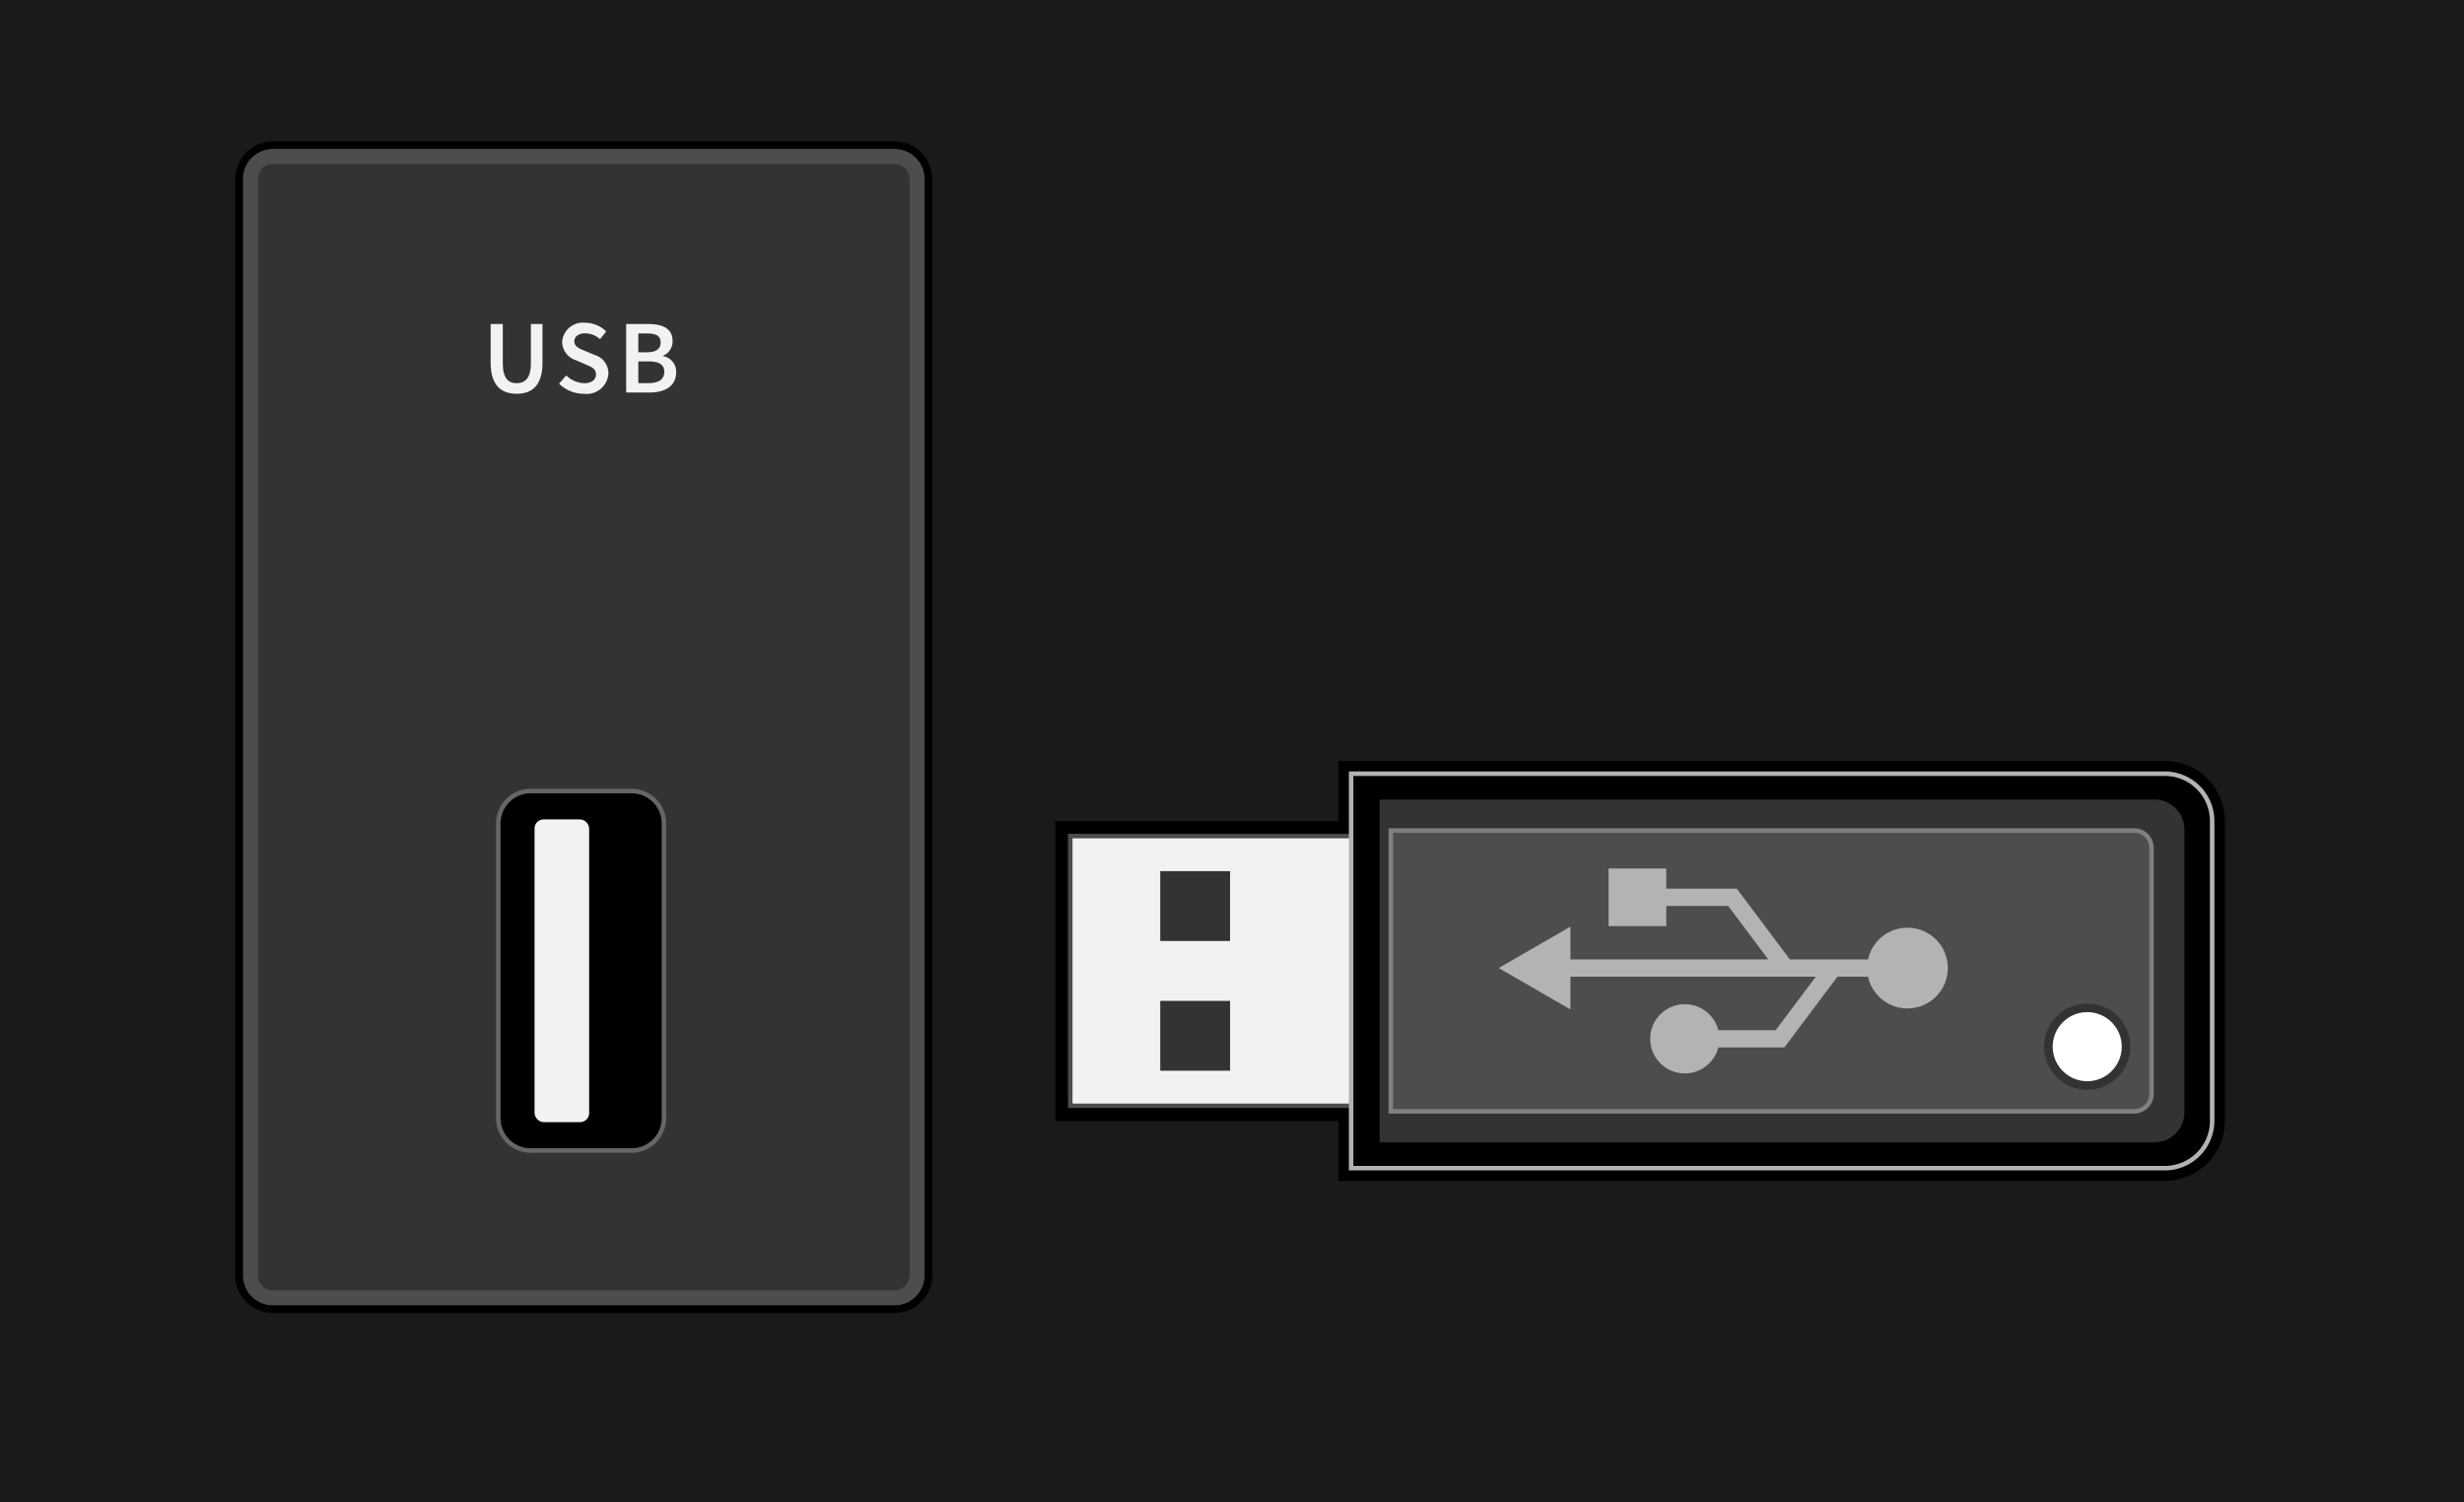 <svg xmlns="http://www.w3.org/2000/svg" viewBox="0 0 164 100"><title>usb</title><rect width="164" height="100" fill="#1a1a1a"/><rect x="16.663" y="10.411" width="44.382" height="75.981" rx="1.5" ry="1.5" fill="#333"/><path d="M59.545,10.911a1.001,1.001,0,0,1,1,1V84.892a1.001,1.001,0,0,1-1,1H18.163a1.001,1.001,0,0,1-1-1V11.911a1.001,1.001,0,0,1,1-1H59.545m0-1H18.163a2,2,0,0,0-2,2V84.892a2,2,0,0,0,2,2H59.545a2,2,0,0,0,2-2V11.911a2,2,0,0,0-2-2Z" fill="#4d4d4d"/><path d="M59.545,9.911a2,2,0,0,1,2,2V84.892a2,2,0,0,1-2,2H18.163a2,2,0,0,1-2-2V11.911a2,2,0,0,1,2-2H59.545m0-.5H18.163a2.503,2.503,0,0,0-2.5,2.5V84.892a2.503,2.503,0,0,0,2.5,2.5H59.545a2.503,2.503,0,0,0,2.5-2.5V11.911a2.503,2.503,0,0,0-2.5-2.5Z"/><path d="M32.656,24.125V21.565h.81v2.623c0,.99.369,1.316.92,1.316.558,0,.948-.326.948-1.316v-2.623h.774v2.561c0,1.498-.663,2.084-1.723,2.084C33.333,26.209,32.656,25.624,32.656,24.125Z" fill="#f2f2f2"/><path d="M37.211,25.54l.475-.551a1.814,1.814,0,0,0,1.186.516c.516,0,.795-.229.795-.584,0-.377-.293-.496-.704-.67L38.334,23.979a1.317,1.317,0,0,1-.921-1.215,1.388,1.388,0,0,1,1.534-1.283,2.018,2.018,0,0,1,1.402.58l-.412.516a1.486,1.486,0,0,0-.99-.391c-.432,0-.718.203-.718.537,0,.355.349.488.726.641l.62.26a1.273,1.273,0,0,1,.921,1.232,1.45,1.45,0,0,1-1.639,1.354A2.362,2.362,0,0,1,37.211,25.54Z" fill="#f2f2f2"/><path d="M41.676,21.565h1.457c.941,0,1.632.287,1.632,1.123a1.028,1.028,0,0,1-.635.99v.027a1.043,1.043,0,0,1,.872,1.082c0,.912-.746,1.338-1.751,1.338h-1.575Zm1.388,1.883c.634,0,.906-.25.906-.641,0-.447-.3-.613-.893-.613h-.593v1.254Zm.104,2.051c.669,0,1.046-.244,1.046-.754,0-.48-.362-.689-1.046-.689h-.684v1.443Z" fill="#f2f2f2"/><rect x="33.166" y="52.652" width="11.025" height="23.928" rx="2.15" ry="2.15"/><path d="M42.041,52.802a2.006,2.006,0,0,1,2,2V74.429a2.006,2.006,0,0,1-2,2h-6.725a2.006,2.006,0,0,1-2-2V54.802a2.006,2.006,0,0,1,2-2h6.725m0-.3h-6.725a2.303,2.303,0,0,0-2.3,2.3V74.429a2.303,2.303,0,0,0,2.3,2.3h6.725a2.303,2.303,0,0,0,2.3-2.3V54.802a2.303,2.303,0,0,0-2.3-2.3Z" fill="#666"/><rect x="35.579" y="54.541" width="3.635" height="20.15" rx="0.6" ry="0.6" fill="#f2f2f2"/><path d="M89.579,78.104V74.103H70.735V55.149H89.579V51.148h54.509a3.504,3.504,0,0,1,3.5,3.5V74.604a3.504,3.504,0,0,1-3.5,3.5Z" fill="#4d4d4d"/><path d="M144.088,51.648a3,3,0,0,1,3,3V74.604a3,3,0,0,1-3,3H90.079V73.603H71.236V55.649H90.079V51.648h54.009m0-1H89.079v4.001H70.236V74.603H89.079v4.001h55.009a4.005,4.005,0,0,0,4-4V54.648a4.005,4.005,0,0,0-4-4Z"/><rect x="71.906" y="54.978" width="17.954" height="19.295" transform="translate(16.257 145.509) rotate(-90)" fill="#f2f2f2" stroke="#4d4d4d" stroke-miterlimit="10" stroke-width="0.3"/><rect x="77.224" y="66.619" width="4.649" height="4.649" transform="translate(10.605 148.492) rotate(-90)" fill="#333"/><rect x="77.224" y="57.984" width="4.649" height="4.649" transform="translate(19.239 139.857) rotate(-90)" fill="#333"/><path d="M89.929,77.754V51.498h54.159a3.154,3.154,0,0,1,3.15,3.15V74.604a3.154,3.154,0,0,1-3.15,3.15Z"/><path d="M144.088,51.648a3,3,0,0,1,3,3V74.604a3,3,0,0,1-3,3H90.079V51.648h54.009m0-.3H89.779V77.904h54.309a3.304,3.304,0,0,0,3.3-3.3V54.648a3.304,3.304,0,0,0-3.3-3.3Z" fill="#b3b3b3"/><path d="M107.198,37.842h22.816a0,0,0,0,1,0,0V89.41a2,2,0,0,1-2,2H109.198a2,2,0,0,1-2-2V37.842A0,0,0,0,1,107.198,37.842Z" transform="translate(53.98 183.233) rotate(-90)" fill="#333"/><path d="M92.57,73.973V55.279h49.479a1.152,1.152,0,0,1,1.15,1.15V72.823a1.152,1.152,0,0,1-1.15,1.15Z" fill="#4d4d4d"/><path d="M142.048,55.429a1,1,0,0,1,1,1V72.823a1,1,0,0,1-1,1H92.721V55.429h49.327m0-.3H92.421v18.994h49.627a1.302,1.302,0,0,0,1.3-1.3V56.429a1.302,1.302,0,0,0-1.3-1.3Z" fill="gray"/><path d="M107.064,57.805v3.839h3.839V60.3h4.122l2.669,3.558h-13.168v-2.181l-4.774,2.756,4.774,2.756V65.01h16.332l-2.669,3.558h-3.82a2.303,2.303,0,1,0,0,1.152h4.395l3.532-4.709h2.037a2.687,2.687,0,1,0-0-1.152h-5.201l-3.533-4.71h-4.698v-1.344Z" fill="#b3b3b3"/><circle cx="138.923" cy="69.667" r="2.874" fill="#333"/><circle cx="138.923" cy="69.667" r="2.299" fill="#fff"/></svg>